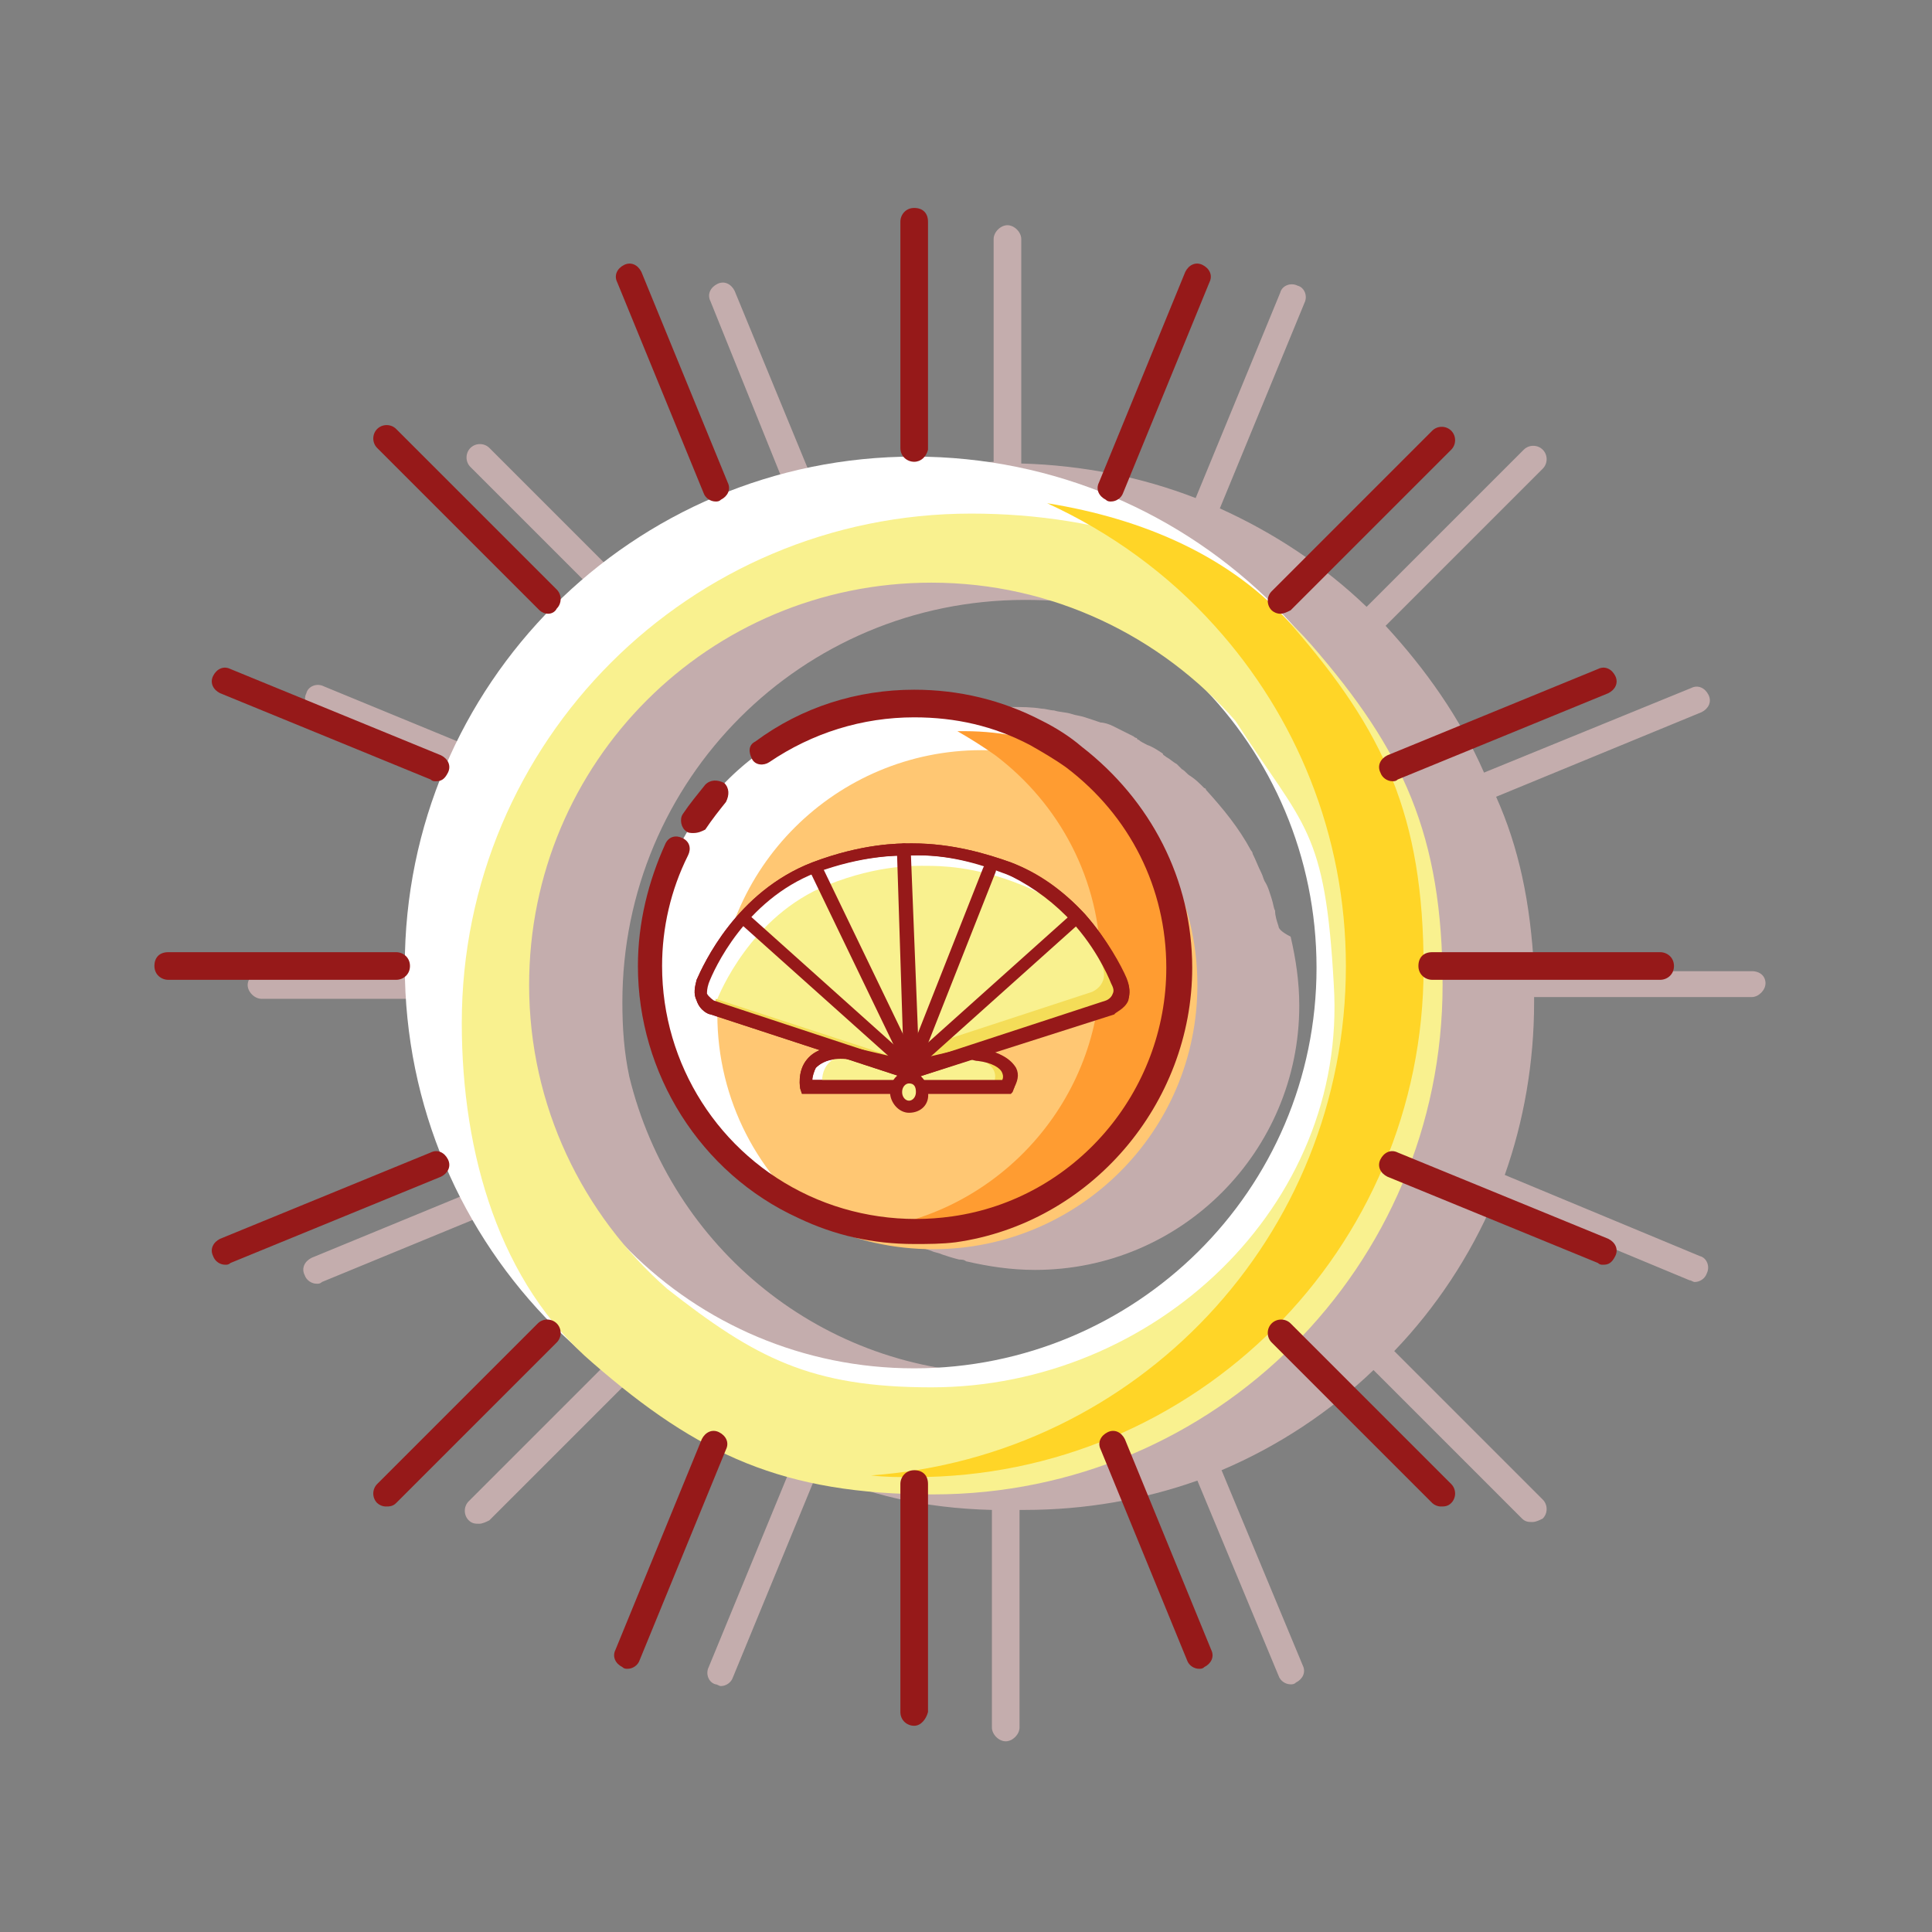 <?xml version="1.0" standalone="no"?><!DOCTYPE svg PUBLIC "-//W3C//DTD SVG 1.1//EN" "http://www.w3.org/Graphics/SVG/1.1/DTD/svg11.dtd"><svg t="1638606574518" class="icon" viewBox="0 0 1024 1024" version="1.1" xmlns="http://www.w3.org/2000/svg" p-id="14709" xmlns:xlink="http://www.w3.org/1999/xlink" width="200" height="200"><rect x="0" y="0" width="1024" height="1024" fill="#808080" stroke="none"/><defs><style type="text/css"></style></defs><path d="M677.656 490.95c-0.915-2.746-1.83-5.491-1.83-8.237-0.915-1.83-0.915-3.661-1.83-6.407-0.915-2.746-1.83-6.407-3.661-9.152-0.915-1.83-0.915-2.746-1.83-4.576-1.83-3.661-2.746-6.407-4.576-10.067 0-0.915-0.915-1.83-0.915-1.83-6.407-11.898-14.644-21.965-23.796-32.033 0 0 0-0.915-0.915-0.915-2.746-2.746-4.576-4.576-7.322-6.407-1.83-0.915-2.746-2.746-4.576-3.661l-2.746-2.746c-1.83-0.915-3.661-2.746-5.491-3.661-0.915-0.915-1.83-0.915-1.83-1.83-2.746-1.83-5.491-3.661-8.237-4.576-1.83-0.915-3.661-1.83-4.576-2.746 0 0-0.915 0-0.915-0.915-0.915 0-1.83-0.915-1.83-0.915l-10.983-5.491c-1.83-0.915-4.576-1.83-6.407-1.83l-8.237-2.746c-2.746-0.915-4.576-0.915-7.322-1.83-2.746-0.915-6.407-0.915-9.152-1.83-1.83 0-4.576-0.915-6.407-0.915-5.491-0.915-10.983-0.915-16.474-0.915-81.455 0-147.351 65.896-147.351 147.351 0 4.576 0 9.152 0.915 12.813 0 1.83 0 2.746 0.915 4.576 0 2.746 0.915 6.407 1.83 9.152 0 1.83 0.915 2.746 0.915 4.576l2.746 10.983c0.915 1.83 0.915 3.661 1.83 5.491 0.915 1.83 1.83 4.576 2.746 6.407l2.746 5.491c0.915 2.746 1.83 4.576 3.661 6.407 0.915 1.83 1.83 3.661 3.661 6.407 1.83 2.746 3.661 5.491 4.576 8.237 0.915 0.915 1.83 2.746 2.746 3.661 1.83 2.746 3.661 4.576 5.491 7.322 0.915 0.915 0.915 1.83 1.83 2.746 5.491 6.407 11.898 12.813 19.22 19.22l0.915 0.915 10.983 8.237c6.407 4.576 13.728 8.237 20.135 11.898 0.915 0 1.83 0.915 2.746 0.915 1.83 0.915 3.661 1.83 6.407 2.746l8.237 2.746c1.83 0.915 3.661 0.915 5.491 1.83 2.746 0.915 5.491 1.83 9.152 2.746 0.915 0 2.746 0 3.661 0.915 11.898 2.746 23.796 4.576 36.609 4.576 77.794 0 140.03-63.151 140.03-140.03 0-12.813-1.83-24.711-4.576-36.609-5.491-2.746-6.407-4.576-6.407-5.491z m250.772 23.796h-115.319c-1.83-36.609-8.237-65.896-20.135-92.438l108.912-44.846c3.661-1.83 5.491-5.491 3.661-9.152-1.83-3.661-5.491-5.491-9.152-3.661l-109.827 44.846c-12.813-29.287-31.118-54.914-52.168-77.794l83.286-83.286c2.746-2.746 2.746-7.322 0-10.067s-7.322-2.746-10.067 0l-83.286 83.286c-22.881-21.965-49.422-39.355-77.794-52.168l44.846-108.912c1.83-3.661 0-8.237-3.661-9.152-3.661-1.83-8.237 0-9.152 3.661l-44.846 108.912c-28.372-10.983-59.49-17.389-92.438-18.305v-118.979c0-3.661-3.661-7.322-7.322-7.322s-7.322 3.661-7.322 7.322v118.064c-32.033 0.915-63.151 7.322-92.438 18.305l-44.846-108.912c-1.83-3.661-5.491-5.491-9.152-3.661-3.661 1.83-5.491 5.491-3.661 9.152L420.477 268.55c-29.287 12.813-54.914 31.118-77.794 52.168L259.398 237.432c-2.746-2.746-7.322-2.746-10.067 0s-2.746 7.322 0 10.067l83.286 83.286c-21.965 22.881-39.355 49.422-52.168 77.794l-108.912-44.846c-3.661-1.83-8.237 0-9.152 3.661-1.83 3.661 0 8.237 3.661 9.152l107.997 45.761c-10.983 28.372-17.389 59.49-18.305 92.438H138.588c-3.661 0-7.322 3.661-7.322 7.322s3.661 7.322 7.322 7.322H255.737c0.915 32.033 7.322 63.151 18.305 92.438l-108.912 44.846c-3.661 1.83-5.491 5.491-3.661 9.152 0.915 2.746 3.661 4.576 6.407 4.576 0.915 0 1.83 0 2.746-0.915l108.912-44.846c12.813 29.287 31.118 54.914 52.168 77.794l-83.286 83.286c-2.746 2.746-2.746 7.322 0 10.067 1.83 1.83 3.661 1.83 5.491 1.83s3.661-0.915 5.491-1.83l83.286-83.286c22.881 21.965 49.422 39.355 77.794 52.168l-44.846 108.912c-1.83 3.661 0 8.237 3.661 9.152 0.915 0 1.83 0.915 2.746 0.915 2.746 0 5.491-1.83 6.407-4.576l44.846-108.912c26.542 11.898 55.829 19.22 92.438 20.135v115.319c0 3.661 3.661 7.322 7.322 7.322s7.322-3.661 7.322-7.322v-115.319h2.746c32.033 0 63.151-5.491 91.523-15.559l43.016 103.421c0.915 2.746 3.661 4.576 6.407 4.576 0.915 0 1.83 0 2.746-0.915 3.661-1.83 5.491-5.491 3.661-9.152l-43.016-103.421c30.202-12.813 57.659-31.118 80.54-53.083l78.709 78.709c1.83 1.83 3.661 1.83 5.491 1.83 1.83 0 3.661-0.915 5.491-1.83 2.746-2.746 2.746-7.322 0-10.067l-78.709-78.709c21.965-22.881 40.27-50.337 53.083-80.54l103.421 43.016c0.915 0 1.83 0.915 2.746 0.915 2.746 0 5.491-1.83 6.407-4.576 1.83-3.661 0-8.237-3.661-9.152l-103.421-43.016c10.067-28.372 15.559-59.49 15.559-91.523v-2.746h115.319c3.661 0 7.322-3.661 7.322-7.322s-2.746-6.407-7.322-6.407z m-395.378 213.248c-97.014 0-177.554-66.812-199.519-157.419-2.746-12.813-3.661-25.626-3.661-39.355 0-118.064 95.184-213.248 213.248-213.248 13.728 0 26.542 0.915 39.355 3.661 89.692 21.965 157.419 103.421 157.419 199.519-0.915 114.403-93.353 206.841-206.841 206.841z" fill="#C4ADAD" p-id="14710"></path><path d="M484.543 242.008c-149.182 0-269.992 120.81-269.992 269.992s120.81 269.992 269.992 269.992 269.992-120.81 269.992-269.992S633.725 242.008 484.543 242.008z m0 483.239c-118.064 0-213.248-95.184-213.248-213.248S366.479 299.668 484.543 299.668s213.248 95.184 213.248 213.248-96.099 212.332-213.248 212.332z" fill="#FFFFFF" p-id="14711"></path><path d="M695.045 341.768c-42.1-48.507-110.742-69.557-180.3-69.557-149.182 0-269.992 120.81-269.992 269.992 0 69.557 20.135 138.199 69.557 180.3 55.829 48.507 100.675 69.557 180.3 69.557 149.182 0 269.992-120.81 269.992-269.992 0-79.625-21.05-124.471-69.557-180.3z m-414.597 180.3c0-118.064 95.184-213.248 213.248-213.248 64.066 0 121.725 28.372 161.08 73.218 36.609 56.744 47.592 56.744 52.168 140.03 7.322 117.149-95.184 213.248-213.248 213.248-64.066 0-93.353-15.559-140.03-52.168-44.846-39.355-73.218-97.014-73.218-161.08z" fill="#F9F18F" p-id="14712"></path><path d="M754.535 512.915c0 149.182-120.81 269.992-269.992 269.992-8.237 0-15.559 0-22.881-0.915 140.945-10.067 251.687-126.301 251.687-269.992 0-69.557-26.542-132.708-69.557-180.3-24.711-27.457-54.914-49.422-88.777-64.981 51.253 8.237 97.929 28.372 129.962 64.981 48.507 55.829 69.557 100.675 69.557 181.215z" fill="#FFD527" p-id="14713"></path><path d="M484.543 512.915m-140.03 0a140.03 140.03 0 1 0 280.059 0 140.03 140.03 0 1 0-280.059 0Z" fill="#FFFFFF" p-id="14714"></path><path d="M634.64 522.067c0 77.794-63.151 140.03-140.03 140.03-21.05 0-41.185-4.576-58.574-12.813-33.863-25.626-55.829-65.896-55.829-111.658 0-77.794 63.151-140.03 140.03-140.03 21.05 0 41.185 4.576 58.574 12.813 33.863 25.626 55.829 65.896 55.829 111.658z" fill="#FFC773" p-id="14715"></path><path d="M624.573 512.915c0 77.794-63.151 140.03-140.03 140.03-7.322 0-13.728-0.915-21.05-1.83 67.727-10.067 119.895-68.642 119.895-139.114 0-45.761-21.965-86.031-55.829-111.658-6.407-4.576-13.728-9.152-20.135-12.813h3.661c21.05 0 41.185 4.576 58.574 12.813 32.948 25.626 54.914 66.812 54.914 112.573z" fill="#FF9C31" p-id="14716"></path><path d="M367.394 441.528c-0.915 0-2.746 0-3.661-0.915-2.746-1.83-3.661-6.407-1.83-9.152 3.661-5.491 8.237-10.983 11.898-15.559 2.746-2.746 6.407-2.746 10.067-0.915 2.746 2.746 2.746 6.407 0.915 10.067-3.661 4.576-7.322 9.152-10.983 14.644-1.83 0.915-3.661 1.83-6.407 1.83z" fill="#961919" p-id="14717"></path><path d="M484.543 659.351c-21.965 0-42.1-4.576-61.32-13.728-52.168-23.796-85.116-76.879-85.116-133.623 0-22.881 5.491-44.846 14.644-64.981 1.83-3.661 5.491-4.576 9.152-2.746s4.576 5.491 2.746 9.152c-9.152 18.305-13.728 38.44-13.728 58.574 0 52.168 30.202 99.76 77.794 121.725 23.796 10.983 50.337 14.644 75.964 10.983 64.981-9.152 113.488-65.896 113.488-131.793 0-42.1-19.22-80.54-53.083-106.166-6.407-4.576-12.813-8.237-19.22-11.898-19.22-10.067-39.355-14.644-61.32-14.644-27.457 0-53.998 8.237-76.879 23.796-2.746 1.83-7.322 1.83-9.152-1.83s-1.83-7.322 1.83-9.152c24.711-18.305 53.998-27.457 84.201-27.457 23.796 0 46.677 5.491 67.727 16.474 7.322 3.661 14.644 8.237 21.05 13.728 36.609 28.372 58.574 70.472 58.574 117.149 0 72.303-53.998 135.453-125.386 145.521-7.322 0.915-14.644 0.915-21.965 0.915z" fill="#961919" p-id="14718"></path><path d="M484.543 244.754c-3.661 0-7.322-2.746-7.322-7.322V117.537c0-3.661 2.746-7.322 7.322-7.322s7.322 2.746 7.322 7.322v120.81c-0.915 3.661-3.661 6.407-7.322 6.407zM379.292 265.804c-2.746 0-5.491-1.83-6.407-4.576l-45.761-111.658c-1.83-3.661 0-7.322 3.661-9.152 3.661-1.83 7.322 0 9.152 3.661l45.761 111.658c1.83 3.661 0 7.322-3.661 9.152-0.915 0.915-1.83 0.915-2.746 0.915zM290.515 325.294c-1.83 0-3.661-0.915-4.576-1.83L199.908 237.432c-2.746-2.746-2.746-7.322 0-10.067s7.322-2.746 10.067 0l85.116 85.116c2.746 2.746 2.746 7.322 0 10.067-0.915 1.83-2.746 2.746-4.576 2.746zM231.026 414.071c-0.915 0-1.83 0-2.746-0.915l-111.658-45.761c-3.661-1.83-5.491-5.491-3.661-9.152 1.83-3.661 5.491-5.491 9.152-3.661l111.658 45.761c3.661 1.83 5.491 5.491 3.661 9.152-1.83 3.661-3.661 4.576-6.407 4.576zM209.975 519.322H89.165c-3.661 0-7.322-2.746-7.322-7.322s2.746-7.322 7.322-7.322H209.975c3.661 0 7.322 2.746 7.322 7.322s-3.661 7.322-7.322 7.322zM119.368 670.334c-2.746 0-5.491-1.83-6.407-4.576-1.83-3.661 0-7.322 3.661-9.152l111.658-45.761c3.661-1.83 7.322 0 9.152 3.661 1.83 3.661 0 7.322-3.661 9.152l-111.658 45.761c-0.915 0.915-1.83 0.915-2.746 0.915zM204.484 798.466c-1.83 0-3.661-0.915-4.576-1.83-2.746-2.746-2.746-7.322 0-10.067l85.116-85.116c2.746-2.746 7.322-2.746 10.067 0s2.746 7.322 0 10.067l-85.116 85.116c-1.83 1.83-3.661 1.83-5.491 1.83zM332.616 884.497c-0.915 0-1.83 0-2.746-0.915-3.661-1.83-5.491-5.491-3.661-9.152l45.761-111.658c1.83-3.661 5.491-5.491 9.152-3.661 3.661 1.83 5.491 5.491 3.661 9.152l-45.761 111.658c-0.915 2.746-3.661 4.576-6.407 4.576zM484.543 914.7c-3.661 0-7.322-2.746-7.322-7.322V786.568c0-3.661 2.746-7.322 7.322-7.322s7.322 2.746 7.322 7.322v120.81c-0.915 3.661-3.661 7.322-7.322 7.322zM635.556 884.497c-2.746 0-5.491-1.83-6.407-4.576l-45.761-111.658c-1.83-3.661 0-7.322 3.661-9.152 3.661-1.83 7.322 0 9.152 3.661l45.761 111.658c1.83 3.661 0 7.322-3.661 9.152-0.915 0.915-1.83 0.915-2.746 0.915zM763.687 798.466c-1.83 0-3.661-0.915-4.576-1.83l-85.116-85.116c-2.746-2.746-2.746-7.322 0-10.067s7.322-2.746 10.067 0l85.116 85.116c2.746 2.746 2.746 7.322 0 10.067-1.83 1.83-3.661 1.83-5.491 1.83zM849.718 670.334c-0.915 0-1.83 0-2.746-0.915l-111.658-45.761c-3.661-1.83-5.491-5.491-3.661-9.152 1.83-3.661 5.491-5.491 9.152-3.661l111.658 45.761c3.661 1.83 5.491 5.491 3.661 9.152-1.83 3.661-3.661 4.576-6.407 4.576zM879.921 519.322H759.111c-3.661 0-7.322-2.746-7.322-7.322s2.746-7.322 7.322-7.322h120.81c3.661 0 7.322 2.746 7.322 7.322s-3.661 7.322-7.322 7.322zM738.061 414.071c-2.746 0-5.491-1.83-6.407-4.576-1.83-3.661 0-7.322 3.661-9.152l111.658-45.761c3.661-1.83 7.322 0 9.152 3.661 1.83 3.661 0 7.322-3.661 9.152l-111.658 45.761c-0.915 0.915-1.83 0.915-2.746 0.915zM678.571 325.294c-1.83 0-3.661-0.915-4.576-1.83-2.746-2.746-2.746-7.322 0-10.067L759.111 228.28c2.746-2.746 7.322-2.746 10.067 0s2.746 7.322 0 10.067l-85.116 85.116c-1.83 0.915-3.661 1.83-5.491 1.83zM588.879 265.804c-0.915 0-1.83 0-2.746-0.915-3.661-1.83-5.491-5.491-3.661-9.152l45.761-111.658c1.83-3.661 5.491-5.491 9.152-3.661 3.661 1.83 5.491 5.491 3.661 9.152l-45.761 111.658c-0.915 2.746-3.661 4.576-6.407 4.576z" fill="#961919" p-id="14719"></path><path d="M533.965 576.066H427.799s-4.576-20.135 22.881-17.389c27.457 1.83 0 0 0 0l32.033 7.322 31.118-7.322c0-0.915 29.287 1.83 20.135 17.389z" fill="#FFFFFF" p-id="14720"></path><path d="M535.796 579.727H425.054l-0.915-2.746s-1.83-9.152 3.661-15.559c4.576-5.491 11.898-7.322 22.881-6.407l11.898 0.915v1.83l20.135 4.576 31.118-7.322h0.915c1.83 0 18.305 1.83 22.881 10.983 0.915 2.746 1.83 6.407-0.915 12.813l-0.915 0.915z m-105.251-7.322h100.675c0.915-2.746 0-3.661 0-3.661-1.83-3.661-11.898-6.407-17.389-7.322l-31.118 7.322-32.948-7.322c-8.237-0.915-13.728 0.915-17.389 4.576-0.915 1.83-1.83 4.576-1.83 6.407z" fill="#961919" p-id="14721"></path><path d="M533.965 576.066H436.036s-3.661-15.559 14.644-17.389h8.237l27.457 6.407 4.576 0.915 28.372-6.407c8.237 0.915 21.05 5.491 14.644 16.474z" fill="#F9F18F" p-id="14722"></path><path d="M587.049 533.965l-103.421 33.863h-2.746l-101.59-32.948-2.746-0.915s-9.152-3.661-4.576-13.728c0.915-1.83 17.389-43.931 58.574-60.405 27.457-10.983 47.592-10.067 52.168-10.067 6.407 0 25.626 0 50.337 10.067 16.474 6.407 28.372 16.474 37.524 26.542 14.644 16.474 21.05 32.033 21.05 33.863 5.491 10.983-4.576 13.728-4.576 13.728z" fill="#FFFFFF" p-id="14723"></path><path d="M484.543 571.49h-4.576l-103.421-33.863c-0.915 0-5.491-1.83-7.322-7.322-1.83-3.661-0.915-7.322 0-10.983 3.661-8.237 21.05-46.677 61.32-62.235 26.542-10.067 45.761-10.067 52.168-10.067h0.915c21.05 0 39.355 5.491 52.168 10.067 14.644 5.491 27.457 14.644 39.355 27.457 11.898 13.728 19.22 27.457 21.965 33.863 1.83 4.576 1.83 8.237 0.915 10.983-1.83 4.576-7.322 6.407-7.322 7.322L484.543 571.49z m-3.661-7.322h1.83l103.421-33.863s2.746-0.915 3.661-3.661c0.915-1.83 0-3.661-0.915-5.491-2.746-5.491-9.152-19.22-21.05-32.948-10.983-11.898-22.881-21.05-36.609-25.626-11.898-4.576-29.287-10.067-49.422-9.152h-0.915c-6.407 0-24.711 0-49.422 9.152-37.524 14.644-53.998 51.253-56.744 58.574-0.915 2.746-0.915 4.576-0.915 5.491 0.915 1.83 3.661 3.661 3.661 3.661l1.83 0.915 101.59 32.948z m106.166-30.202z m0 0z" fill="#961919" p-id="14724"></path><path d="M587.049 533.965l-103.421 33.863h-2.746l-101.59-32.948c0-1.83 0-3.661 0.915-5.491 0.915-1.83 17.389-43.931 58.574-60.405 27.457-10.983 47.592-10.067 52.168-10.067 6.407 0 25.626 0 50.337 10.067 11.898 4.576 21.05 10.983 29.287 18.305 14.644 16.474 21.05 32.033 21.05 33.863 5.491 10.067-4.576 12.813-4.576 12.813z" fill="#F9F18F" p-id="14725"></path><path d="M587.049 531.22l-103.421 33.863h-2.746l-101.59-32.948v-2.746l92.438 30.202h3.661l103.421-33.863s9.152-3.661 5.491-13.728c-0.915-1.83-8.237-20.135-24.711-37.524 4.576 2.746 8.237 5.491 11.898 9.152 14.644 16.474 21.05 32.033 21.05 33.863 4.576 10.067-5.491 13.728-5.491 13.728z" fill="#F4DD58" p-id="14726"></path><path d="M482.713 568.744c-1.83 0-3.661-1.83-3.661-3.661L475.391 450.68c0-1.83 1.83-3.661 3.661-3.661s3.661 1.83 3.661 3.661l4.576 115.319c-0.915 1.83-1.83 2.746-4.576 2.746z" fill="#961919" p-id="14727"></path><path d="M482.713 568.744h-0.915c-1.83-0.915-2.746-2.746-1.83-4.576l41.185-104.336c0.915-1.83 2.746-2.746 4.576-1.83 1.83 0.915 2.746 2.746 1.83 4.576L486.374 566.914c-0.915 0.915-1.83 1.83-3.661 1.83z" fill="#961919" p-id="14728"></path><path d="M482.713 568.744c-0.915 0-2.746-0.915-2.746-1.83L429.63 462.578c-0.915-1.83 0-3.661 1.83-4.576 1.83-0.915 3.661 0 4.576 1.83l50.337 104.336c0.915 1.83 0 3.661-1.83 4.576h-1.83z" fill="#961919" p-id="14729"></path><path d="M482.713 568.744c-0.915 0-1.83 0-2.746-0.915-0.915-1.83-0.915-3.661 0-4.576l87.862-78.709c1.83-0.915 3.661-0.915 4.576 0 0.915 1.83 0.915 3.661 0 4.576l-87.862 78.709c0 0.915-0.915 0.915-1.83 0.915z" fill="#961919" p-id="14730"></path><path d="M482.713 568.744c-0.915 0-1.83 0-2.746-0.915L393.021 490.035c-1.83-0.915-1.83-3.661 0-4.576 0.915-1.83 3.661-1.83 4.576 0l87.862 78.709c1.83 0.915 1.83 3.661 0 4.576h-2.746z" fill="#961919" p-id="14731"></path><path d="M484.543 571.49h-4.576l-103.421-33.863c-0.915 0-5.491-1.83-7.322-7.322-1.83-3.661-0.915-7.322 0-10.983 3.661-8.237 21.05-46.677 61.32-62.235 26.542-10.067 45.761-10.067 52.168-10.067h0.915c21.05 0 39.355 5.491 52.168 10.067 13.728 5.491 25.626 13.728 35.694 23.796 15.559 15.559 22.881 32.948 25.626 38.44 1.83 3.661 1.83 7.322 0.915 10.983-1.83 4.576-7.322 6.407-7.322 7.322L484.543 571.49z m-3.661-7.322h1.83l103.421-33.863s2.746-0.915 3.661-3.661c0.915-1.83 0-3.661-0.915-5.491-1.83-4.576-9.152-21.05-23.796-35.694-10.067-10.067-21.05-17.389-32.948-22.881-11.898-4.576-29.287-10.067-49.422-9.152h-0.915c-6.407 0-24.711 0-49.422 9.152-37.524 14.644-53.998 51.253-56.744 58.574-0.915 2.746-0.915 4.576-0.915 5.491 0.915 1.83 3.661 3.661 3.661 3.661l10.983 3.661 91.523 30.202z m106.166-30.202z m0 0z" fill="#961919" p-id="14732"></path><path d="M533.965 576.066h-8.237c6.407-10.983-6.407-15.559-14.644-17.389l2.746-0.915s29.287 2.746 20.135 18.305z" fill="#F4DD58" p-id="14733"></path><path d="M535.796 579.727H425.054l-0.915-2.746s-1.83-9.152 3.661-15.559c4.576-5.491 11.898-7.322 22.881-6.407h0.915l31.118 7.322 31.118-7.322h0.915s2.746 0 5.491 0.915c10.067 1.83 15.559 5.491 18.305 10.067 1.83 3.661 0.915 7.322-1.83 11.898l-0.915 1.83z m-105.251-7.322h100.675c0.915-1.83 0-3.661 0-3.661-0.915-2.746-5.491-5.491-12.813-6.407-1.83 0-3.661-0.915-4.576-0.915l-31.118 7.322-32.948-7.322c-8.237-0.915-13.728 0.915-17.389 4.576-0.915 1.83-1.83 4.576-1.83 6.407z" fill="#961919" p-id="14734"></path><path d="M474.476 578.812a8.237 7.322 90 1 0 14.644 0 8.237 7.322 90 1 0-14.644 0Z" fill="#F9F18F" p-id="14735"></path><path d="M481.798 589.794c-5.491 0-10.067-5.491-10.067-10.983 0-6.407 4.576-10.983 10.067-10.983s10.067 5.491 10.067 10.983c0.915 6.407-3.661 10.983-10.067 10.983z m0-15.559c-1.83 0-3.661 1.83-3.661 4.576s1.83 4.576 3.661 4.576 3.661-1.83 3.661-4.576-0.915-4.576-3.661-4.576z" fill="#961919" p-id="14736"></path></svg>